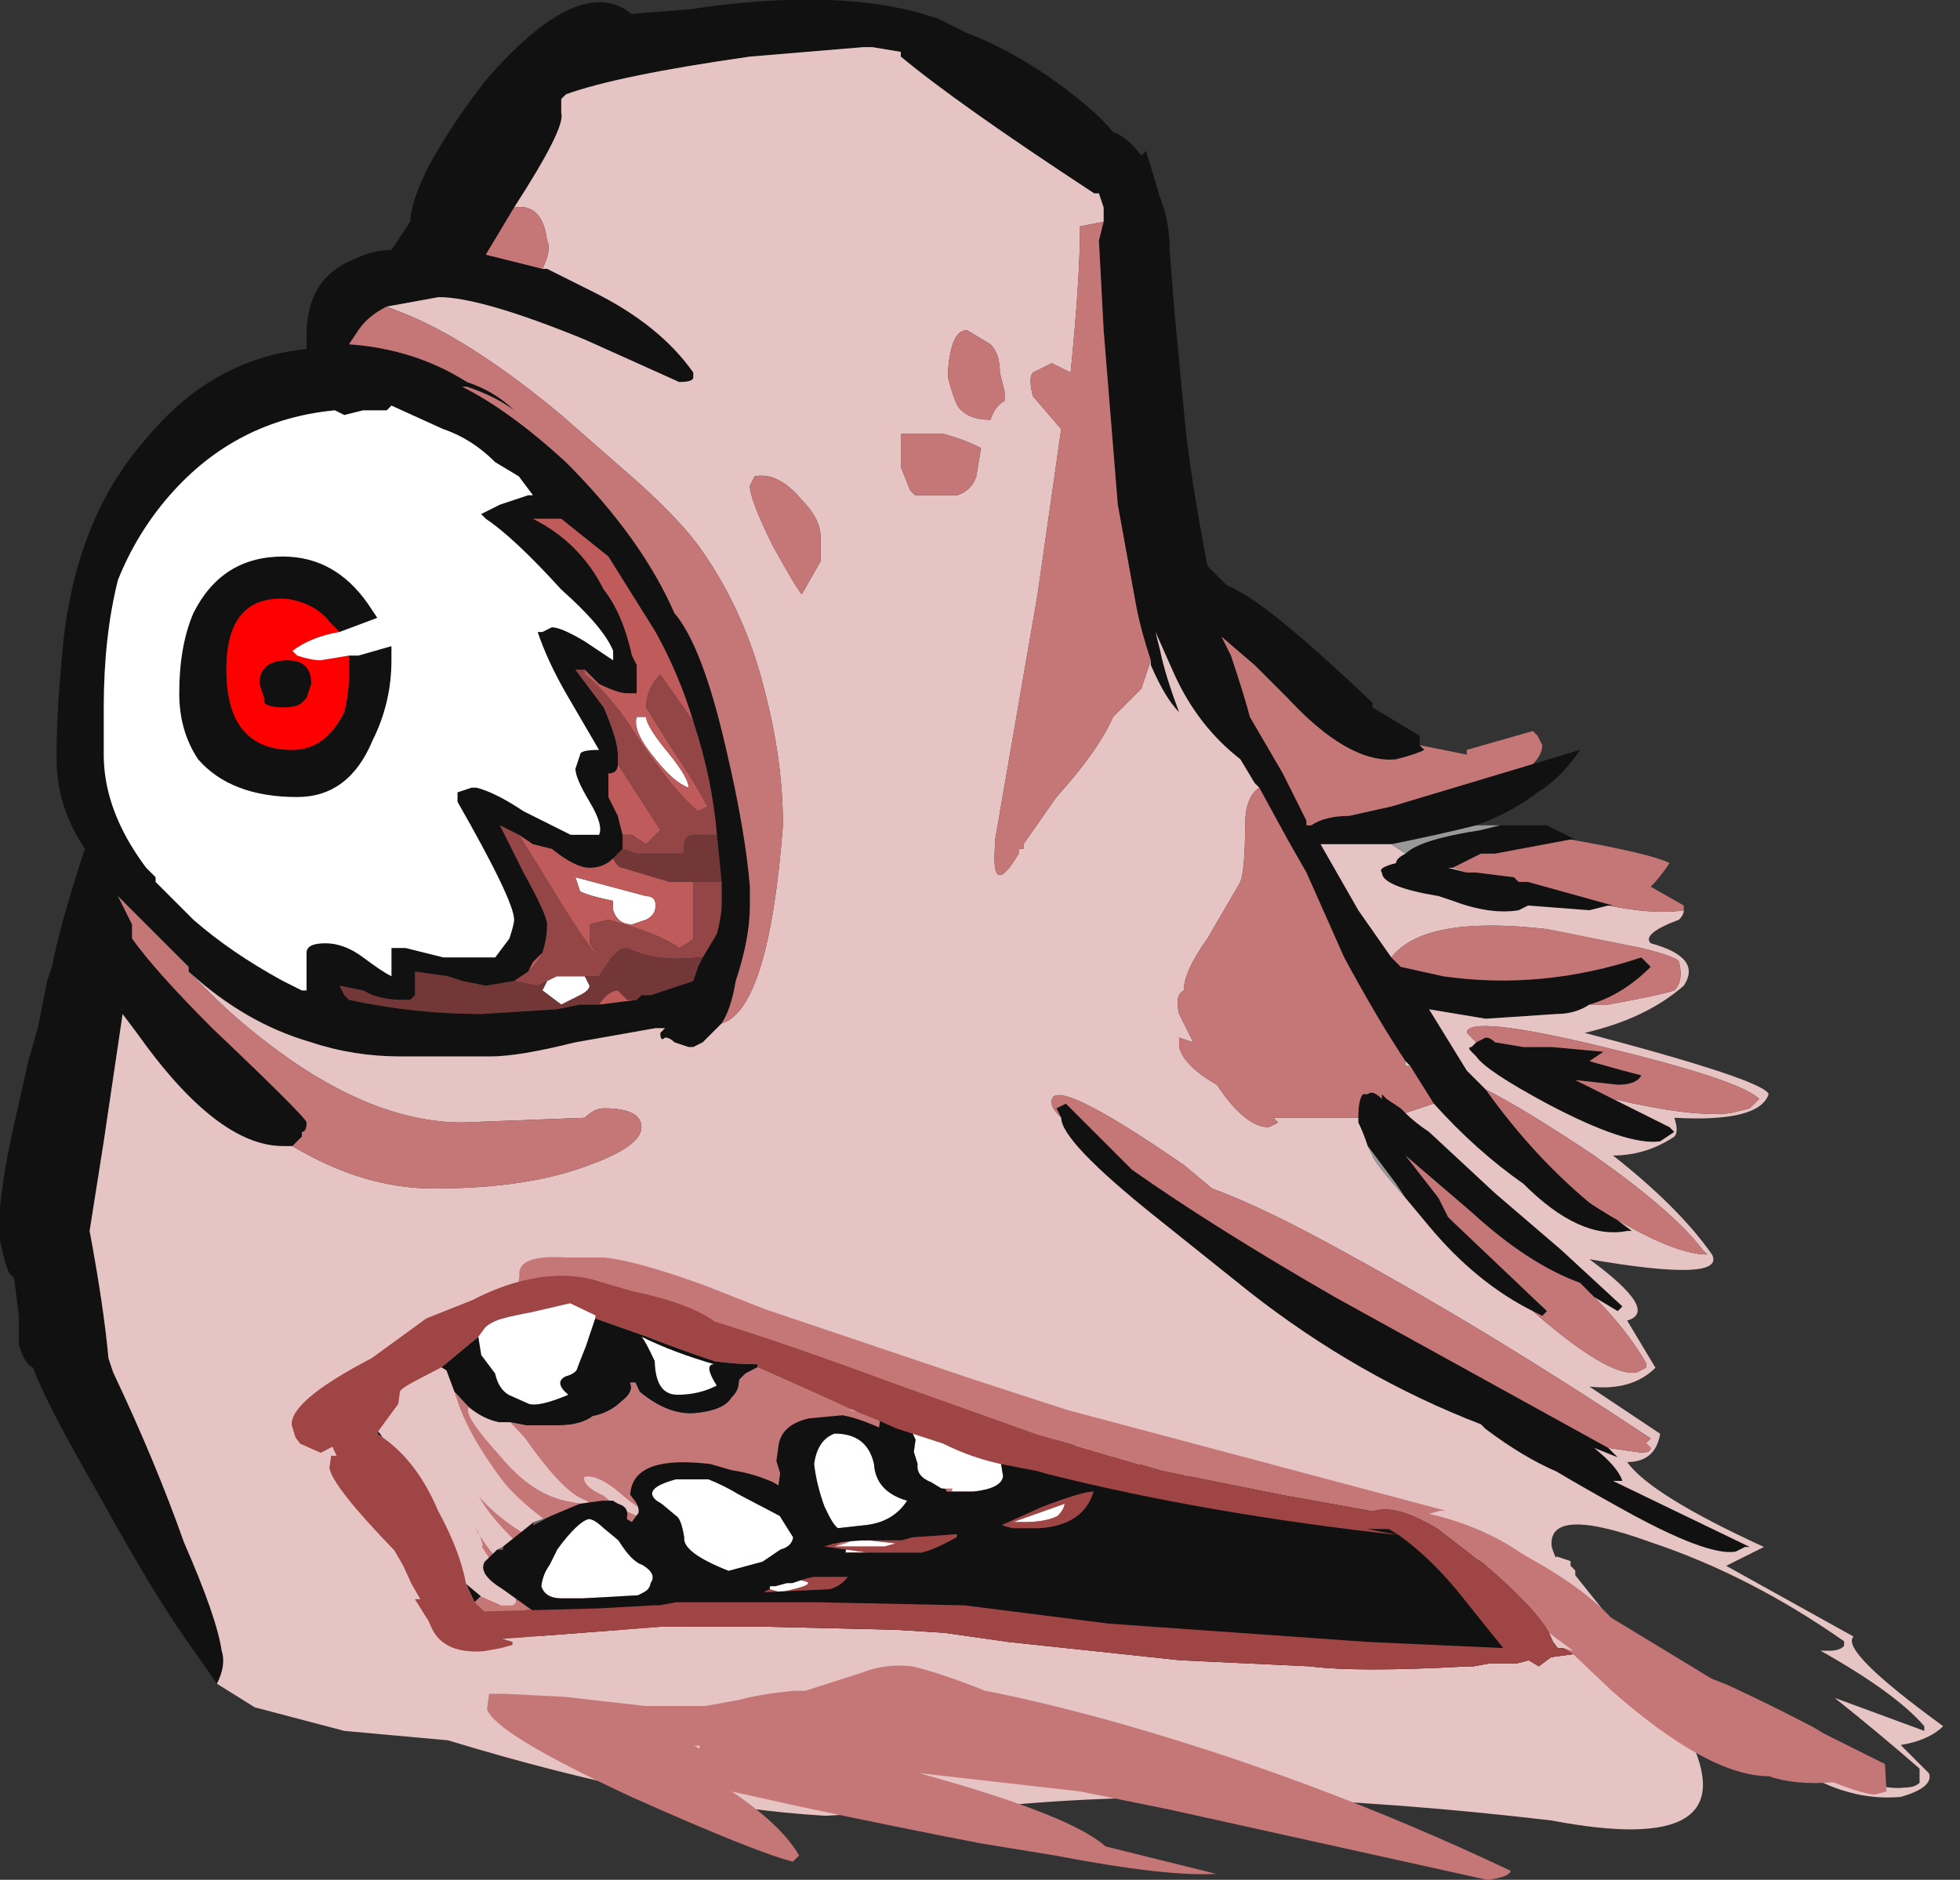 <?xml version="1.0" encoding="UTF-8" standalone="no"?>
<svg xmlns:ffdec="https://www.free-decompiler.com/flash" xmlns:xlink="http://www.w3.org/1999/xlink" ffdec:objectType="frame" height="139.5px" width="145.45px" xmlns="http://www.w3.org/2000/svg">
  <rect width="100%" height="100%" fill="#333333" stroke="none"/>
  <g transform="matrix(1.0, 0.0, 0.0, 1.0, 67.55, 75.25)">
    <use ffdec:characterId="136" height="19.4" transform="matrix(7.0, 0.0, 0.0, 7.0, -67.55, -75.25)" width="20.6" xlink:href="#shape0"/>
    <use ffdec:characterId="142" height="71.4" transform="matrix(1.155, 0.0, -0.089, 0.647, -44.181, 18.066)" width="105.7" xlink:href="#sprite0"/>
  </g>
  <defs>
    <g id="shape0" transform="matrix(1.0, 0.0, 0.0, 1.0, 9.65, 10.75)">
      <path d="M-7.35 7.1 L-7.7 6.6 Q-8.05 6.1 -8.6 5.1 -9.15 4.15 -9.3 3.75 -9.4 3.7 -9.45 3.5 L-9.45 3.2 -9.5 2.8 -9.55 2.75 Q-9.6 2.65 -9.65 2.4 -9.7 2.0 -9.45 0.95 L-9.35 0.5 -9.25 0.15 -9.15 -0.35 -9.1 -0.5 Q-9.0 -1.0 -8.75 -1.75 -9.05 -2.2 -9.05 -2.7 -9.05 -3.2 -9.0 -3.7 -8.9 -5.2 -8.1 -6.1 -7.4 -6.95 -6.4 -7.05 L-6.4 -7.2 Q-6.4 -7.8 -5.9 -8.0 -5.7 -8.1 -5.5 -8.1 L-5.3 -8.4 Q-5.3 -8.6 -5.1 -9.0 -4.85 -9.45 -4.5 -9.9 -3.5 -11.05 -2.95 -10.6 L-3.0 -10.6 -2.35 -10.65 Q-0.7 -10.9 0.3 -10.55 L0.6 -10.4 Q1.0 -10.25 1.45 -9.95 1.95 -9.6 2.15 -9.35 2.3 -9.3 2.45 -9.1 L2.5 -9.15 2.65 -8.65 Q2.75 -8.4 2.75 -8.1 L2.8 -7.45 2.9 -6.4 Q2.95 -5.8 3.15 -4.75 L3.35 -4.55 3.45 -4.5 Q3.85 -4.3 4.9 -3.3 L4.9 -3.25 5.4 -2.95 5.4 -2.85 5.45 -2.8 Q5.35 -2.75 5.15 -2.7 4.65 -2.65 4.0 -3.35 L3.65 -3.7 3.3 -4.0 3.4 -3.8 Q3.55 -3.35 3.6 -3.15 L3.95 -2.55 4.2 -2.05 4.2 -2.0 4.25 -2.0 Q4.4 -2.1 4.65 -2.1 L5.1 -2.2 6.6 -2.65 7.1 -2.8 Q6.9 -2.5 6.65 -2.35 6.4 -2.15 6.0 -2.0 5.6 -1.9 5.1 -1.8 L4.35 -1.8 4.75 -1.1 5.1 -0.6 5.2 -0.5 5.65 -0.4 Q6.7 -0.25 7.75 -0.6 L7.85 -0.5 Q7.55 -0.2 7.2 -0.1 7.05 0.0 6.85 0.0 L6.1 0.05 5.5 -0.05 5.9 0.6 6.1 0.8 Q6.6 1.5 7.2 2.0 L7.4 2.1 7.45 2.15 7.65 2.3 7.6 2.3 Q7.1 2.4 6.5 1.8 6.0 1.45 5.55 0.95 L5.3 0.55 5.25 0.5 Q4.95 0.05 4.6 -0.6 L4.2 -1.5 4.0 -1.85 3.7 -2.4 3.65 -2.45 3.5 -2.7 3.5 -2.7 Q3.05 -3.05 2.8 -3.6 L2.6 -4.05 2.65 -3.85 Q2.7 -3.6 2.85 -3.2 2.7 -3.35 2.55 -3.7 L2.55 -3.75 Q2.45 -4.05 2.4 -4.3 L2.2 -5.4 2.05 -7.25 2.0 -8.2 2.05 -8.4 2.05 -8.55 2.0 -8.7 1.95 -8.7 Q0.5 -9.65 -0.1 -10.15 L-0.1 -10.2 -0.4 -10.25 -0.5 -10.25 -1.7 -10.15 Q-3.1 -9.95 -3.65 -9.75 L-3.7 -9.7 -3.7 -9.55 Q-3.65 -9.4 -4.2 -8.55 L-4.5 -8.05 -3.9 -7.9 -3.85 -7.9 -3.35 -7.65 Q-2.65 -7.3 -2.3 -6.8 L-2.3 -6.75 Q-2.3 -6.7 -2.45 -6.7 L-3.45 -7.15 Q-4.55 -7.6 -5.0 -7.6 L-5.55 -7.5 Q-5.75 -7.4 -5.85 -7.25 L-5.95 -7.1 Q-5.25 -7.05 -4.7 -6.7 -4.4 -6.6 -4.2 -6.4 -4.4 -6.55 -4.7 -6.65 L-4.75 -6.65 Q-4.25 -6.4 -3.65 -5.85 -2.85 -5.05 -2.5 -4.25 -2.2 -3.9 -1.95 -2.8 -1.75 -1.95 -1.7 -1.35 L-1.7 -1.15 Q-1.7 -0.8 -1.85 -0.35 -1.9 -0.05 -2.0 0.1 L-2.2 0.3 -2.3 0.35 -2.35 0.35 -2.5 0.3 Q-2.55 0.25 -2.6 0.25 -2.65 0.3 -2.65 0.2 L-2.6 0.15 -2.7 0.15 -3.55 0.3 Q-4.15 0.45 -4.45 0.45 L-5.4 0.45 Q-5.9 0.45 -6.35 0.3 -7.05 0.1 -7.65 -0.45 L-7.65 -0.5 -8.4 -1.25 -8.25 -0.95 -8.25 -0.8 Q-8.0 -0.45 -7.4 0.15 -6.4 1.1 -6.4 1.15 -6.4 1.25 -6.45 1.25 L-6.45 1.3 -6.55 1.4 -6.65 1.4 Q-7.35 1.4 -8.2 0.2 L-8.35 0.0 -8.55 1.35 -8.7 2.3 Q-8.55 3.1 -8.5 3.65 L-8.45 3.8 Q-8.0 4.75 -7.7 5.6 -7.35 6.4 -7.3 6.75 -7.25 6.9 -7.35 7.1 M6.25 -2.0 L6.75 -2.0 7.05 -1.85 7.0 -1.85 6.2 -1.7 6.05 -1.7 5.75 -1.55 5.7 -1.55 5.9 -1.5 6.0 -1.5 6.4 -1.45 6.45 -1.4 6.55 -1.4 7.45 -1.15 7.4 -1.15 7.2 -1.1 6.55 -1.15 6.45 -1.1 Q6.15 -1.05 5.75 -1.2 L5.6 -1.25 Q5.0 -1.35 5.0 -1.5 4.95 -1.55 5.15 -1.6 5.15 -1.65 5.25 -1.7 5.4 -1.85 6.05 -1.95 L6.25 -2.0 M-6.1 -6.4 Q-7.15 -6.3 -7.85 -5.5 -8.2 -5.1 -8.4 -4.6 -8.55 -4.0 -8.55 -3.25 L-8.55 -2.75 Q-8.55 -2.55 -8.5 -2.35 -8.4 -1.95 -8.1 -1.55 L-8.0 -1.45 -8.0 -1.4 -7.6 -1.0 Q-7.2 -0.65 -6.65 -0.35 L-6.45 -0.25 -6.4 -0.25 -6.4 -0.65 Q-6.4 -0.75 -6.2 -0.75 -6.0 -0.75 -5.8 -0.6 -5.6 -0.45 -5.5 -0.4 L-5.5 -0.7 -5.35 -0.7 -4.95 -0.6 -4.4 -0.6 -4.25 -0.8 Q-4.2 -0.95 -4.2 -1.0 -4.2 -1.2 -4.8 -2.25 L-4.8 -2.35 -4.65 -2.4 -4.6 -2.4 Q-4.4 -2.35 -4.1 -2.15 L-3.6 -1.9 -3.3 -1.9 Q-3.25 -2.0 -3.4 -2.25 -3.55 -2.5 -3.55 -2.6 L-3.5 -2.75 Q-3.5 -2.8 -3.3 -2.8 L-3.65 -3.4 Q-3.85 -3.75 -3.95 -4.05 L-3.9 -4.05 -3.8 -4.1 Q-3.7 -4.1 -3.45 -3.95 L-3.15 -3.75 -3.15 -3.85 Q-3.25 -4.1 -3.7 -4.5 -4.2 -5.05 -4.5 -5.25 L-4.55 -5.3 -4.35 -5.4 -4.05 -5.5 -4.0 -5.5 -4.15 -5.7 -4.4 -5.85 Q-4.65 -6.1 -4.95 -6.2 L-5.5 -6.45 -5.55 -6.4 -5.8 -6.4 -6.0 -6.35 -6.1 -6.4 M-6.05 -4.05 L-6.15 -4.15 Q-6.3 -4.35 -6.6 -4.4 -7.25 -4.45 -7.25 -3.65 -7.25 -2.8 -6.55 -2.8 -6.2 -2.8 -6.0 -3.2 -5.95 -3.4 -5.95 -3.6 L-5.95 -3.8 -5.85 -3.8 -5.5 -3.9 -5.5 -3.75 Q-5.5 -3.3 -5.7 -2.9 -5.95 -2.3 -6.5 -2.3 -7.2 -2.3 -7.55 -2.7 -7.75 -3.0 -7.75 -3.4 -7.75 -3.9 -7.6 -4.25 -7.3 -4.85 -6.65 -4.85 -6.1 -4.85 -5.75 -4.35 L-5.65 -4.2 -6.05 -4.05 M-6.45 -3.3 Q-6.5 -3.25 -6.65 -3.25 -6.8 -3.25 -6.85 -3.3 L-6.85 -3.35 -6.9 -3.5 Q-6.9 -3.75 -6.6 -3.75 -6.35 -3.75 -6.35 -3.5 L-6.4 -3.35 -6.45 -3.3 M-4.2 -0.35 L-4.5 -0.3 -4.75 -0.35 -4.9 -0.4 -5.25 -0.45 -5.25 -0.2 -5.3 -0.15 -5.4 -0.15 Q-5.55 -0.15 -5.7 -0.2 L-5.8 -0.25 -6.05 -0.3 -6.0 -0.2 -5.95 -0.15 Q-5.25 0.0 -4.55 0.0 L-3.75 -0.05 -3.5 -0.1 -3.3 -0.1 -2.9 -0.15 -2.85 -0.2 -2.75 -0.2 -2.45 -0.3 -2.35 -0.35 -2.3 -0.35 -2.25 -0.5 -2.2 -0.6 -2.05 -0.85 Q-2.0 -1.05 -2.0 -1.15 L-2.0 -1.4 -2.05 -1.9 Q-2.1 -2.5 -2.3 -3.1 -2.45 -3.6 -2.7 -4.05 -2.95 -4.45 -3.2 -4.85 L-3.7 -5.25 -4.0 -5.25 Q-3.5 -5.0 -3.25 -4.5 -3.05 -4.25 -2.95 -3.8 L-2.9 -3.7 -2.9 -3.4 -3.0 -3.4 Q-3.1 -3.4 -3.3 -3.5 L-3.45 -3.65 -3.55 -3.65 -3.25 -3.25 Q-3.1 -2.9 -3.1 -2.75 L-3.1 -2.65 Q-3.1 -2.55 -3.2 -2.55 L-3.2 -2.3 -3.1 -2.1 -3.05 -1.9 -3.05 -1.75 -3.15 -1.65 Q-3.25 -1.55 -3.4 -1.55 -3.55 -1.55 -3.8 -1.75 L-4.0 -1.8 -4.15 -1.9 -4.35 -2.0 -4.1 -1.5 Q-3.85 -1.05 -3.85 -0.95 -3.85 -0.8 -3.9 -0.65 L-4.0 -0.55 -4.05 -0.45 -4.2 -0.35 M-3.95 -0.95 L-3.95 -0.95 M6.0 0.3 L6.1 0.25 Q6.15 0.25 6.2 0.3 L6.5 0.35 6.8 0.35 7.35 0.4 7.2 0.5 Q7.55 0.6 7.75 0.65 7.7 0.75 7.5 0.75 L7.05 0.7 7.45 0.9 8.05 1.2 8.1 1.25 7.95 1.35 Q7.6 1.4 6.75 0.95 6.1 0.6 6.0 0.45 L5.95 0.4 Q5.9 0.35 5.95 0.35 L6.0 0.3 M7.25 3.0 L7.1 2.85 Q6.55 2.65 5.95 2.1 L5.25 1.5 5.6 1.95 5.7 2.15 5.75 2.2 6.75 3.15 6.7 3.2 6.6 3.15 Q6.0 2.85 5.5 2.25 L5.25 1.95 5.15 1.8 4.85 1.4 Q4.8 1.25 4.75 1.15 L4.75 1.1 Q4.75 0.9 4.8 0.85 L4.85 0.85 Q4.9 0.8 5.0 0.9 L5.0 0.85 5.05 0.9 5.2 1.0 5.25 1.05 Q5.35 1.15 5.5 1.25 L6.2 1.9 6.9 2.5 7.55 3.1 7.5 3.15 7.25 3.0 M7.4 4.6 L7.5 4.7 7.25 4.6 Q7.5 4.8 7.55 4.95 L7.45 4.95 8.9 5.65 8.85 5.65 8.75 5.7 Q8.45 5.75 7.55 5.25 7.1 5.0 6.85 4.85 6.5 4.7 6.1 4.4 L6.05 4.35 Q4.75 3.85 3.6 2.95 L2.6 2.15 Q1.6 1.35 1.6 1.1 L1.55 1.0 1.65 0.95 2.35 1.65 Q3.2 2.25 4.5 3.0 L7.4 4.6" fill="#111111" fill-rule="evenodd" stroke="none"/>
      <path d="M8.2 -1.1 Q8.2 -1.05 8.15 -1.0 7.75 -0.85 7.85 -0.75 8.4 -0.6 8.2 -0.3 7.8 0.05 7.15 0.2 9.05 0.7 9.1 0.85 9.0 1.15 8.1 1.1 8.15 1.25 8.1 1.3 7.8 1.5 7.45 1.5 8.15 2.05 8.5 2.55 8.65 2.85 7.2 2.6 7.95 3.15 7.6 3.25 L7.9 3.75 Q7.65 4.0 7.2 3.95 L7.95 4.45 Q7.9 4.75 7.6 4.75 7.85 5.1 9.05 5.65 L8.65 5.85 10.0 6.6 Q9.85 6.75 10.95 7.55 10.8 7.7 10.5 7.75 L10.8 8.05 Q10.85 8.2 10.5 8.3 9.95 8.35 9.4 8.0 9.6 8.0 9.55 7.95 L9.6 7.95 9.45 7.85 Q10.2 8.25 10.55 8.2 10.65 8.2 10.7 8.15 L10.7 8.0 Q10.3 7.65 9.8 7.25 L10.75 7.6 10.75 7.55 Q10.45 7.2 9.65 6.75 L9.75 6.75 Q9.85 6.75 9.9 6.7 L9.9 6.65 Q8.9 5.95 7.85 5.6 6.75 5.2 6.8 5.65 6.85 5.8 6.85 5.75 L7.0 5.8 7.0 5.85 7.05 5.9 7.05 5.95 7.45 6.45 Q7.75 6.85 7.95 6.9 L8.0 6.9 Q8.8 7.75 9.15 7.95 L9.25 8.0 Q9.25 8.05 9.3 8.1 9.2 8.15 8.25 7.65 8.9 8.95 6.8 8.55 3.4 8.15 0.9 8.4 L-0.9 8.5 Q-2.6 8.4 -4.9 7.7 L-6.0 7.6 -6.95 7.35 -7.35 7.1 Q-7.25 6.9 -7.3 6.75 -7.35 6.4 -7.7 5.6 -8.0 4.75 -8.45 3.8 L-8.5 3.65 Q-8.55 3.1 -8.7 2.3 L-8.55 1.35 -8.35 0.0 -8.2 0.2 Q-7.35 1.4 -6.65 1.4 L-6.55 1.4 Q-5.8 1.85 -5.05 1.85 -4.05 1.85 -3.4 1.6 -2.85 1.4 -2.85 1.2 -2.85 1.0 -3.25 1.0 -3.35 1.0 -3.45 1.1 L-4.75 1.15 Q-5.6 1.15 -6.55 0.5 -7.05 0.15 -7.4 -0.2 L-7.65 -0.45 Q-7.05 0.1 -6.35 0.3 -5.9 0.45 -5.4 0.45 L-4.45 0.45 Q-4.15 0.45 -3.55 0.3 L-2.7 0.15 -2.6 0.15 -2.65 0.2 Q-2.65 0.3 -2.6 0.25 -2.55 0.25 -2.5 0.3 L-2.35 0.35 -2.3 0.35 -2.2 0.3 -2.0 0.1 Q-1.5 -0.05 -1.35 -2.0 -1.35 -2.7 -1.55 -3.45 -1.75 -4.25 -2.2 -4.9 -2.4 -5.2 -2.9 -5.65 L-3.7 -6.35 Q-4.6 -7.1 -5.3 -7.4 L-5.55 -7.5 -5.0 -7.6 Q-4.55 -7.6 -3.45 -7.15 L-2.45 -6.7 Q-2.3 -6.7 -2.3 -6.75 L-2.3 -6.8 Q-2.65 -7.3 -3.35 -7.65 L-3.85 -7.9 -3.9 -7.9 Q-3.8 -8.1 -3.85 -8.2 -3.9 -8.6 -4.2 -8.55 -3.65 -9.4 -3.7 -9.55 L-3.7 -9.7 -3.65 -9.75 Q-3.1 -9.95 -1.7 -10.15 L-0.5 -10.25 -0.4 -10.25 -0.1 -10.2 -0.1 -10.15 Q0.5 -9.65 1.95 -8.7 L2.0 -8.7 2.05 -8.55 2.05 -8.4 1.8 -8.35 Q1.8 -7.8 1.7 -6.8 L1.5 -6.9 1.3 -6.8 Q1.25 -6.75 1.3 -6.55 L1.6 -6.2 1.35 -4.45 0.9 -1.85 0.9 -1.8 Q0.85 -1.2 1.15 -1.7 L1.15 -1.75 1.2 -1.75 1.2 -1.8 1.55 -2.3 Q1.6 -2.3 1.55 -2.3 2.0 -2.8 2.15 -3.15 L2.45 -3.45 2.55 -3.75 2.55 -3.7 Q2.7 -3.35 2.85 -3.2 2.7 -3.6 2.65 -3.85 L2.6 -4.05 2.8 -3.6 Q3.05 -3.05 3.5 -2.7 L3.5 -2.7 3.65 -2.45 3.7 -2.4 Q3.55 -2.3 3.55 -2.0 3.55 -1.55 3.5 -1.4 L3.15 -0.8 Q2.9 -0.45 2.9 -0.25 2.8 -0.2 2.85 0.0 L3.0 0.3 2.85 0.25 2.85 0.35 Q2.9 0.55 3.25 0.75 3.55 1.2 3.8 1.2 L3.9 1.15 3.85 1.1 4.75 1.1 4.75 1.15 Q4.8 1.25 4.85 1.4 L4.9 1.5 Q4.9 1.55 5.25 1.95 L5.5 2.25 Q6.0 2.85 6.6 3.15 7.4 3.85 7.7 3.8 L7.8 3.75 7.8 3.7 Q7.6 3.35 7.25 3.0 L7.5 3.15 7.55 3.1 6.9 2.5 6.2 1.9 5.5 1.25 Q5.35 1.15 5.25 1.05 L5.55 0.95 Q6.0 1.45 6.5 1.8 7.1 2.4 7.6 2.3 L7.65 2.3 7.45 2.15 7.4 2.1 7.2 2.0 Q8.05 2.55 8.45 2.55 L8.4 2.5 Q8.1 2.1 7.25 1.5 6.5 1.0 6.1 0.8 L5.9 0.6 5.5 -0.05 6.1 0.05 6.85 0.0 Q7.05 0.0 7.2 -0.1 L7.4 -0.1 Q7.95 -0.2 8.1 -0.25 8.2 -0.35 8.15 -0.55 8.15 -0.6 7.75 -0.7 L6.75 -0.9 Q5.45 -1.05 5.1 -0.6 L4.75 -1.1 4.35 -1.8 5.1 -1.8 5.25 -1.7 Q5.15 -1.65 5.15 -1.6 4.95 -1.55 5.0 -1.5 5.0 -1.35 5.6 -1.25 L5.75 -1.2 Q6.15 -1.05 6.45 -1.1 L6.55 -1.15 7.2 -1.1 7.4 -1.15 Q7.9 -1.05 8.2 -1.1 M-1.65 -5.7 L-1.7 -5.6 Q-1.7 -5.45 -1.45 -4.95 -1.2 -4.5 -1.15 -4.45 L-0.95 -4.8 Q-0.95 -4.9 -0.95 -5.05 -0.95 -5.25 -1.15 -5.45 -1.4 -5.75 -1.65 -5.7 M-0.1 -5.8 L0.0 -5.55 0.05 -5.5 0.5 -5.5 Q0.65 -5.55 0.7 -5.7 L0.75 -6.0 Q0.55 -6.1 0.35 -6.15 L-0.1 -6.15 -0.1 -5.8 M0.85 -7.1 L0.6 -7.25 Q0.5 -7.25 0.45 -7.1 0.4 -6.95 0.4 -6.75 0.45 -6.55 0.5 -6.45 0.6 -6.3 0.85 -6.3 0.9 -6.45 1.0 -6.5 L1.0 -6.6 0.95 -6.8 Q0.95 -7.0 0.85 -7.1 M7.45 0.9 Q8.3 1.1 8.7 1.05 L8.9 1.0 9.0 0.9 Q8.8 0.7 7.35 0.35 5.9 0.0 5.9 0.2 L6.0 0.3 5.95 0.35 Q5.9 0.35 5.95 0.4 L6.0 0.45 Q6.1 0.6 6.75 0.95 7.6 1.4 7.95 1.35 L8.1 1.25 8.05 1.2 7.45 0.9 M7.4 4.6 L7.75 4.65 Q7.85 4.65 7.85 4.6 L7.8 4.55 7.85 4.5 Q6.2 3.4 4.65 2.55 3.75 2.05 3.2 1.85 L2.9 1.6 Q1.45 0.6 1.5 0.95 1.5 1.0 1.6 1.1 1.6 1.35 2.6 2.15 L3.6 2.95 Q4.75 3.85 6.05 4.35 L6.1 4.4 Q6.5 4.7 6.85 4.85 7.1 5.0 7.55 5.25 8.45 5.75 8.75 5.7 L8.85 5.65 8.9 5.65 7.45 4.95 7.55 4.95 Q7.5 4.8 7.25 4.6 L7.5 4.7 7.4 4.6" fill="#e6c4c4" fill-rule="evenodd" stroke="none"/>
      <path d="M5.4 -2.85 L5.9 -2.75 5.9 -2.8 6.6 -3.0 6.65 -2.95 6.7 -2.85 Q6.7 -2.75 6.6 -2.65 L5.1 -2.2 4.65 -2.1 Q4.4 -2.1 4.25 -2.0 L4.2 -2.0 4.2 -2.05 3.95 -2.55 3.6 -3.15 Q3.55 -3.35 3.4 -3.8 L3.3 -4.0 3.65 -3.7 4.0 -3.35 Q4.65 -2.65 5.15 -2.7 5.35 -2.75 5.45 -2.8 L5.4 -2.85 M7.0 -1.85 Q7.85 -1.7 8.05 -1.6 7.95 -1.45 7.85 -1.35 L8.2 -1.15 8.2 -1.1 Q7.9 -1.05 7.4 -1.15 L7.45 -1.15 6.55 -1.4 6.45 -1.4 6.4 -1.45 6.0 -1.5 5.9 -1.5 5.75 -1.55 6.05 -1.7 6.2 -1.7 7.0 -1.85 M-6.55 1.4 L-6.45 1.3 -6.45 1.25 Q-6.4 1.25 -6.4 1.15 -6.4 1.1 -7.4 0.15 -8.0 -0.45 -8.25 -0.8 L-8.25 -0.95 -8.4 -1.25 -7.65 -0.5 -7.65 -0.45 -7.4 -0.2 Q-7.05 0.15 -6.55 0.5 -5.6 1.15 -4.75 1.15 L-3.45 1.1 Q-3.35 1.0 -3.25 1.0 -2.85 1.0 -2.85 1.2 -2.85 1.4 -3.4 1.6 -4.05 1.85 -5.05 1.85 -5.8 1.85 -6.55 1.4 M-2.0 0.1 Q-1.9 -0.05 -1.85 -0.35 -1.7 -0.8 -1.7 -1.15 L-1.7 -1.35 Q-1.75 -1.95 -1.95 -2.8 -2.2 -3.9 -2.5 -4.25 -2.85 -5.05 -3.65 -5.85 -4.25 -6.4 -4.75 -6.65 L-4.7 -6.65 Q-4.4 -6.55 -4.2 -6.4 -4.4 -6.6 -4.7 -6.7 -5.25 -7.05 -5.95 -7.1 L-5.85 -7.25 Q-5.75 -7.4 -5.55 -7.5 L-5.3 -7.4 Q-4.6 -7.1 -3.7 -6.35 L-2.9 -5.65 Q-2.4 -5.2 -2.2 -4.9 -1.75 -4.25 -1.55 -3.45 -1.35 -2.7 -1.35 -2.0 -1.5 -0.05 -2.0 0.1 M-3.9 -7.9 L-4.5 -8.05 -4.2 -8.55 Q-3.9 -8.6 -3.85 -8.2 -3.8 -8.1 -3.9 -7.9 M2.05 -8.4 L2.0 -8.2 2.05 -7.25 2.2 -5.4 2.4 -4.3 Q2.45 -4.05 2.55 -3.75 L2.45 -3.45 2.15 -3.15 Q2.0 -2.8 1.55 -2.3 1.6 -2.3 1.55 -2.3 L1.2 -1.8 1.2 -1.75 1.15 -1.75 1.15 -1.7 Q0.85 -1.2 0.9 -1.8 L0.9 -1.85 1.35 -4.45 1.6 -6.2 1.3 -6.55 Q1.25 -6.75 1.3 -6.8 L1.5 -6.9 1.7 -6.8 Q1.8 -7.8 1.8 -8.35 L2.05 -8.4 M3.7 -2.4 L4.0 -1.85 4.2 -1.5 4.6 -0.6 Q4.95 0.05 5.25 0.5 L5.25 0.55 5.3 0.55 5.55 0.95 5.25 1.05 5.2 1.0 5.05 0.9 5.0 0.85 5.0 0.9 Q4.9 0.8 4.85 0.85 L4.8 0.85 Q4.75 0.9 4.75 1.1 L3.85 1.1 3.9 1.15 3.8 1.2 Q3.55 1.2 3.25 0.75 2.9 0.55 2.85 0.35 L2.85 0.25 3.0 0.3 2.85 0.0 Q2.8 -0.2 2.9 -0.25 2.9 -0.45 3.15 -0.8 L3.5 -1.4 Q3.55 -1.55 3.55 -2.0 3.55 -2.3 3.7 -2.4 M7.2 2.0 Q6.6 1.5 6.1 0.8 6.5 1.0 7.25 1.5 8.1 2.1 8.4 2.5 L8.45 2.55 Q8.05 2.55 7.2 2.0 M7.2 -0.1 Q7.55 -0.2 7.85 -0.5 L7.75 -0.6 Q6.7 -0.25 5.65 -0.4 L5.2 -0.5 5.1 -0.6 Q5.45 -1.05 6.75 -0.9 L7.75 -0.7 Q8.15 -0.6 8.15 -0.55 8.2 -0.35 8.1 -0.25 7.95 -0.2 7.4 -0.1 L7.2 -0.1 M-0.1 -5.8 L-0.1 -6.15 0.35 -6.15 Q0.55 -6.1 0.75 -6.0 L0.7 -5.7 Q0.65 -5.55 0.5 -5.5 L0.05 -5.5 0.0 -5.55 -0.1 -5.8 M-1.65 -5.7 Q-1.4 -5.75 -1.15 -5.45 -0.95 -5.25 -0.95 -5.05 -0.95 -4.9 -0.95 -4.8 L-1.15 -4.45 Q-1.2 -4.5 -1.45 -4.95 -1.7 -5.45 -1.7 -5.6 L-1.65 -5.7 M0.85 -7.1 Q0.95 -7.0 0.95 -6.8 L1.0 -6.6 1.0 -6.5 Q0.9 -6.45 0.85 -6.3 0.6 -6.3 0.5 -6.45 0.45 -6.55 0.4 -6.75 0.4 -6.95 0.45 -7.1 0.5 -7.25 0.6 -7.25 L0.85 -7.1 M6.0 0.3 L5.9 0.2 Q5.9 0.0 7.35 0.35 8.8 0.7 9.0 0.9 L8.9 1.0 8.7 1.05 Q8.3 1.1 7.45 0.9 L7.05 0.7 7.5 0.75 Q7.7 0.75 7.75 0.65 7.55 0.6 7.2 0.5 L7.35 0.4 6.8 0.35 6.5 0.35 6.2 0.3 Q6.15 0.25 6.1 0.25 L6.0 0.3 M6.6 3.15 L6.7 3.2 6.75 3.15 5.75 2.2 5.7 2.15 5.6 1.95 5.25 1.5 5.95 2.1 Q6.55 2.65 7.1 2.85 L7.25 3.0 Q7.6 3.35 7.8 3.7 L7.8 3.75 7.7 3.8 Q7.4 3.85 6.6 3.15 M1.6 1.1 Q1.5 1.0 1.5 0.95 1.45 0.6 2.9 1.6 L3.2 1.85 Q3.75 2.05 4.65 2.55 6.2 3.4 7.85 4.5 L7.8 4.55 7.85 4.6 Q7.85 4.65 7.75 4.65 L7.4 4.6 4.5 3.0 Q3.2 2.25 2.35 1.65 L1.65 0.95 1.55 1.0 1.6 1.1" fill="#c57676" fill-rule="evenodd" stroke="none"/>
      <path d="M5.25 0.5 L5.3 0.55 5.25 0.55 5.25 0.5 M4.2 -2.0 L4.25 -2.0 4.2 -2.0 M5.9 -1.5 L5.7 -1.55 5.75 -1.55 5.9 -1.5" fill="#cccccc" fill-rule="evenodd" stroke="none"/>
      <path d="M6.0 -2.0 L6.25 -2.0 6.05 -1.95 Q5.4 -1.85 5.25 -1.7 L5.1 -1.8 Q5.6 -1.9 6.0 -2.0 M7.0 5.85 L7.05 5.9 7.0 5.85 M4.85 1.4 L5.15 1.8 5.25 1.95 Q4.9 1.55 4.9 1.5 L4.85 1.4" fill="#999999" fill-rule="evenodd" stroke="none"/>
      <path d="M-5.95 -3.8 L-5.95 -3.6 Q-5.95 -3.4 -6.0 -3.2 -6.2 -2.8 -6.55 -2.8 -7.25 -2.8 -7.25 -3.65 -7.25 -4.45 -6.6 -4.4 -6.3 -4.35 -6.15 -4.15 L-6.05 -4.05 Q-6.35 -4.0 -6.55 -3.85 L-6.5 -3.8 Q-6.35 -3.75 -6.25 -3.75 L-5.95 -3.8 M-6.45 -3.3 L-6.4 -3.35 -6.35 -3.5 Q-6.35 -3.75 -6.6 -3.75 -6.9 -3.75 -6.9 -3.5 L-6.85 -3.35 -6.85 -3.3 Q-6.8 -3.25 -6.65 -3.25 -6.5 -3.25 -6.45 -3.3" fill="#ff0000" fill-rule="evenodd" stroke="none"/>
      <path d="M-6.1 -6.4 L-6.0 -6.35 -5.8 -6.4 -5.55 -6.4 -5.5 -6.45 -4.95 -6.2 Q-4.65 -6.1 -4.4 -5.85 L-4.15 -5.7 -4.0 -5.5 -4.05 -5.5 -4.35 -5.4 -4.55 -5.3 -4.5 -5.25 Q-4.2 -5.05 -3.7 -4.5 -3.25 -4.1 -3.15 -3.85 L-3.15 -3.75 -3.45 -3.95 Q-3.7 -4.1 -3.8 -4.1 L-3.9 -4.05 -3.95 -4.05 Q-3.85 -3.75 -3.65 -3.4 L-3.3 -2.8 Q-3.5 -2.8 -3.5 -2.75 L-3.55 -2.6 Q-3.55 -2.5 -3.4 -2.25 -3.25 -2.0 -3.3 -1.9 L-3.6 -1.9 -4.1 -2.15 Q-4.4 -2.35 -4.6 -2.4 L-4.65 -2.4 -4.8 -2.35 -4.8 -2.25 Q-4.2 -1.2 -4.2 -1.0 -4.2 -0.95 -4.25 -0.8 L-4.4 -0.6 -4.95 -0.6 -5.35 -0.7 -5.5 -0.7 -5.5 -0.4 Q-5.6 -0.45 -5.8 -0.6 -6.0 -0.75 -6.2 -0.75 -6.4 -0.75 -6.4 -0.65 L-6.4 -0.25 -6.45 -0.25 -6.65 -0.35 Q-7.2 -0.65 -7.6 -1.0 L-8.0 -1.4 -8.0 -1.45 -8.1 -1.55 Q-8.4 -1.95 -8.5 -2.35 -8.55 -2.55 -8.55 -2.75 L-8.55 -3.25 Q-8.55 -4.0 -8.4 -4.6 -8.2 -5.1 -7.85 -5.5 -7.15 -6.3 -6.1 -6.4 M-5.95 -3.8 L-6.25 -3.75 Q-6.35 -3.75 -6.5 -3.8 L-6.55 -3.85 Q-6.35 -4.0 -6.05 -4.05 L-5.65 -4.2 -5.75 -4.35 Q-6.1 -4.85 -6.65 -4.85 -7.3 -4.85 -7.6 -4.25 -7.75 -3.9 -7.75 -3.4 -7.75 -3.0 -7.55 -2.7 -7.2 -2.3 -6.5 -2.3 -5.95 -2.3 -5.7 -2.9 -5.5 -3.3 -5.5 -3.75 L-5.5 -3.9 -5.85 -3.8 -5.95 -3.8 M-3.45 -0.4 L-3.4 -0.3 Q-3.4 -0.25 -3.5 -0.2 L-3.7 -0.1 -3.9 -0.25 -3.85 -0.35 -3.75 -0.4 -3.45 -0.4 M-3.55 -1.45 L-2.8 -1.25 Q-2.7 -1.25 -2.7 -1.15 -2.7 -1.05 -2.8 -1.0 L-2.95 -0.95 Q-3.1 -0.95 -3.15 -1.1 L-3.15 -1.2 Q-3.4 -1.25 -3.5 -1.3 L-3.55 -1.45 M-3.95 -0.95 L-3.95 -0.95 M-2.55 -2.75 Q-2.35 -2.5 -2.35 -2.4 -2.5 -2.45 -2.7 -2.7 -2.95 -3.0 -2.9 -3.15 L-2.8 -3.15 Q-2.8 -3.05 -2.55 -2.75" fill="#ffffff" fill-rule="evenodd" stroke="none"/>
      <path d="M-3.3 -0.1 Q-3.2 -0.25 -3.1 -0.25 L-3.0 -0.15 -2.9 -0.15 -3.3 -0.1 M-4.05 -0.45 L-4.0 -0.55 -3.9 -0.65 Q-3.95 -0.55 -4.05 -0.45 M-4.15 -1.9 L-4.0 -1.8 -3.8 -1.75 Q-3.55 -1.55 -3.4 -1.55 -3.25 -1.55 -3.15 -1.65 -3.1 -1.55 -3.05 -1.55 L-2.55 -1.4 -2.3 -1.4 -2.3 -0.8 Q-2.35 -0.75 -2.45 -0.7 -2.65 -0.85 -3.2 -1.0 L-3.4 -0.95 -3.4 -0.75 -3.3 -0.6 Q-3.45 -0.75 -3.9 -1.5 L-4.15 -1.9 M-3.05 -1.9 L-3.1 -2.1 -3.2 -2.3 -3.2 -2.55 Q-3.1 -2.55 -3.1 -2.65 L-2.65 -1.95 -2.8 -1.8 -2.95 -1.9 -3.05 -1.9 M-3.45 -3.65 L-3.3 -3.5 Q-3.1 -3.4 -3.0 -3.4 L-2.9 -3.4 -2.9 -3.7 -2.95 -3.8 Q-3.05 -4.25 -3.25 -4.5 -3.5 -5.0 -4.0 -5.25 L-3.7 -5.25 -3.2 -4.85 Q-2.95 -4.45 -2.7 -4.05 -2.45 -3.6 -2.3 -3.1 L-2.65 -3.6 Q-2.8 -3.45 -2.8 -3.25 L-2.55 -2.85 Q-2.25 -2.4 -2.15 -2.2 L-2.25 -2.15 Q-2.55 -2.4 -3.0 -3.1 -3.25 -3.45 -3.45 -3.6 L-3.45 -3.65 M-3.55 -1.45 L-3.5 -1.3 Q-3.4 -1.25 -3.15 -1.2 L-3.15 -1.1 Q-3.1 -0.95 -2.95 -0.95 L-2.8 -1.0 Q-2.7 -1.05 -2.7 -1.15 -2.7 -1.25 -2.8 -1.25 L-3.55 -1.45 M-2.55 -2.75 Q-2.8 -3.05 -2.8 -3.15 L-2.9 -3.15 Q-2.95 -3.0 -2.7 -2.7 -2.5 -2.45 -2.35 -2.4 -2.35 -2.5 -2.55 -2.75" fill="#bf5b5b" fill-rule="evenodd" stroke="none"/>
      <path d="M-2.75 -0.2 Q-2.45 -0.3 -2.3 -0.35 L-2.25 -0.5 -2.3 -0.35 -2.35 -0.35 -2.45 -0.3 -2.75 -0.2 M-2.2 -0.6 L-2.25 -0.6 Q-2.7 -0.55 -3.0 -0.7 -3.1 -0.7 -3.2 -0.55 L-3.3 -0.4 -3.45 -0.4 -3.75 -0.4 -3.85 -0.35 -3.95 -0.3 -4.2 -0.35 -4.05 -0.45 Q-3.95 -0.55 -3.9 -0.65 -3.85 -0.8 -3.85 -0.95 -3.85 -1.05 -4.1 -1.5 L-4.35 -2.0 -4.15 -1.9 -3.9 -1.5 Q-3.45 -0.75 -3.3 -0.6 L-3.4 -0.75 -3.4 -0.95 -3.2 -1.0 Q-2.65 -0.85 -2.45 -0.7 -2.35 -0.75 -2.3 -0.8 L-2.3 -1.4 -2.55 -1.4 -2.0 -1.4 -2.0 -1.15 Q-2.0 -1.05 -2.05 -0.85 L-2.2 -0.6 M-3.05 -1.75 L-3.05 -1.9 -2.95 -1.9 -2.8 -1.8 -2.65 -1.95 -3.1 -2.65 -3.1 -2.75 Q-3.1 -2.9 -3.25 -3.25 L-3.55 -3.65 -3.45 -3.65 -3.45 -3.6 Q-3.25 -3.45 -3.0 -3.1 -2.55 -2.4 -2.25 -2.15 L-2.15 -2.2 Q-2.25 -2.4 -2.55 -2.85 L-2.8 -3.25 Q-2.8 -3.45 -2.65 -3.6 L-2.3 -3.1 Q-2.1 -2.5 -2.05 -1.9 L-2.3 -1.9 Q-2.4 -1.9 -2.4 -1.75 L-2.4 -1.7 -2.9 -1.7 -3.05 -1.75" fill="#944646" fill-rule="evenodd" stroke="none"/>
      <path d="M-3.3 -0.1 L-3.5 -0.1 -3.75 -0.05 -4.55 0.0 Q-5.25 0.0 -5.95 -0.15 L-6.0 -0.2 -6.05 -0.3 -5.8 -0.25 -5.7 -0.2 Q-5.55 -0.15 -5.4 -0.15 L-5.3 -0.15 -5.25 -0.2 -5.25 -0.45 -4.9 -0.4 -4.75 -0.35 -4.5 -0.3 -4.2 -0.35 -3.95 -0.3 -3.85 -0.35 -3.9 -0.25 -3.7 -0.1 -3.5 -0.2 Q-3.4 -0.25 -3.4 -0.3 L-3.45 -0.4 -3.3 -0.4 -3.2 -0.55 Q-3.1 -0.7 -3.0 -0.7 -2.7 -0.55 -2.25 -0.6 L-2.2 -0.6 -2.25 -0.5 -2.3 -0.35 Q-2.45 -0.3 -2.75 -0.2 L-2.85 -0.2 -2.9 -0.15 -3.0 -0.15 -3.1 -0.25 Q-3.2 -0.25 -3.3 -0.1 M-3.15 -1.65 L-3.05 -1.75 -2.9 -1.7 -2.4 -1.7 -2.4 -1.75 Q-2.4 -1.9 -2.3 -1.9 L-2.05 -1.9 -2.0 -1.4 -2.55 -1.4 -3.05 -1.55 Q-3.1 -1.55 -3.15 -1.65" fill="#733737" fill-rule="evenodd" stroke="none"/>
    </g>
    <g id="sprite0" transform="matrix(1.0, 0.0, 0.0, 1.0, 52.15, 35.0)">
      <use ffdec:characterId="137" height="10.2" transform="matrix(7.0, 0.0, 0.0, 7.0, -52.15, -35.0)" width="15.1" xlink:href="#shape1"/>
      <clipPath id="clipPath0" transform="matrix(7.0, 0.0, 0.0, 7.0, 0.0, 0.0)">
        <path d="M2.55 -0.85 L2.6 -0.85 Q2.8 -0.95 3.2 -0.55 L3.6 -0.05 3.65 0.0 Q4.2 0.75 4.35 1.15 L4.4 1.3 4.45 1.4 4.5 1.4 4.6 1.5 4.4 1.55 4.3 1.7 4.2 1.6 4.1 1.65 3.85 1.65 3.7 1.7 3.65 1.7 Q2.65 1.8 2.2 1.7 L1.0 1.6 -0.6 1.3 -1.2 1.15 -1.65 1.1 -2.85 1.05 -3.8 1.05 -5.25 1.25 -5.15 1.3 -5.15 1.35 -5.25 1.4 -5.4 1.45 Q-5.75 1.5 -5.9 1.1 L-5.95 0.95 -6.1 0.6 -6.05 0.6 -6.15 0.35 -6.25 0.05 -6.35 -0.2 Q-7.0 -1.25 -7.05 -1.55 L-7.05 -1.75 -7.0 -1.75 -7.05 -1.9 -7.15 -1.8 -7.35 -1.95 -7.4 -2.05 -7.45 -2.25 Q-7.5 -2.65 -6.8 -3.35 L-6.35 -4.0 -5.95 -4.3 Q-5.75 -4.5 -5.55 -4.6 -5.15 -4.8 -4.8 -4.6 L-4.5 -4.45 Q-3.95 -4.25 -3.7 -3.95 -2.95 -3.55 -2.0 -2.95 L-0.6 -2.1 0.6 -1.5 1.75 -1.1 2.55 -0.85 M-4.45 -3.8 L-4.45 -3.8" fill="#111111" fill-rule="evenodd" stroke="none"/>
      </clipPath>
      <g clip-path="url(#clipPath0)">
        <use ffdec:characterId="139" height="6.0" transform="matrix(7.0, 0.0, 0.0, 7.0, -47.95, -30.8)" width="10.95" xlink:href="#shape3"/>
        <use ffdec:characterId="140" height="6.55" transform="matrix(7.0, 0.0, 0.0, 7.0, -39.95, -21.8)" width="10.8" xlink:href="#shape4"/>
        <use ffdec:characterId="141" height="6.45" transform="matrix(7.0, 0.0, 0.0, 7.0, -52.15, -32.9)" width="12.05" xlink:href="#shape5"/>
      </g>
    </g>
    <g id="shape1" transform="matrix(1.0, 0.0, 0.0, 1.0, 7.45, 5.0)">
      <path d="M3.1 -0.8 Q3.6 -0.6 4.0 -0.15 L4.05 -0.1 Q4.6 0.4 4.9 0.9 L5.9 1.9 6.05 2.0 Q6.5 2.35 6.9 2.7 L7.0 2.8 7.6 3.3 7.65 3.75 7.55 3.8 Q7.45 3.8 7.15 3.6 6.8 3.65 6.55 3.5 6.0 3.5 5.0 2.1 L4.6 1.5 4.4 1.55 4.3 1.7 4.2 1.6 4.1 1.65 3.85 1.65 3.7 1.7 3.65 1.7 Q2.65 1.8 2.2 1.7 L1.0 1.6 -0.6 1.3 -1.2 1.15 -1.65 1.1 -2.85 1.05 -3.8 1.05 -5.25 1.25 -5.15 1.3 -5.15 1.35 -5.25 1.4 -5.4 1.45 Q-5.75 1.5 -5.9 1.1 L-5.95 0.95 -6.1 0.6 -6.05 0.6 -6.15 0.35 -6.25 0.05 -6.35 -0.2 Q-7.0 -1.25 -7.05 -1.55 L-7.05 -1.75 -7.0 -1.75 -7.05 -1.9 -7.15 -1.8 -7.35 -1.95 -7.4 -2.05 -7.45 -2.25 Q-7.5 -2.65 -6.8 -3.35 L-6.35 -4.0 -5.95 -4.3 Q-5.75 -4.5 -5.55 -4.6 L-5.55 -4.7 Q-5.6 -5.05 -5.15 -5.0 L-4.8 -5.0 Q-4.5 -4.95 -3.85 -4.55 L-3.25 -4.15 -1.25 -3.0 -0.35 -2.5 3.25 -0.85 3.2 -0.85 3.1 -0.8 M2.45 -0.75 Q2.1 -0.8 1.7 -0.95 0.6 -1.3 -0.5 -1.8 -1.2 -2.1 -1.8 -2.5 L-1.85 -2.5 -2.15 -2.7 -4.95 -4.4 Q-5.4 -4.2 -5.7 -3.95 -6.05 -3.75 -6.25 -3.4 L-6.85 -2.3 -6.7 -1.85 -6.7 -1.9 Q-6.3 -0.85 -5.85 0.15 L-5.6 0.7 -5.65 0.8 -5.55 0.95 -5.1 1.0 -3.6 0.9 -1.1 1.05 1.8 1.35 4.0 1.55 Q3.85 1.1 3.65 0.7 L2.9 -0.6 2.45 -0.75 M4.35 1.15 L4.4 1.3 4.45 1.4 4.5 1.4 4.6 1.45 4.35 1.15 M0.1 4.8 L-0.6 4.6 Q-1.35 4.35 -2.3 4.0 L-2.95 3.75 Q-2.45 4.3 -2.25 4.8 L-2.3 4.9 Q-2.65 4.75 -3.85 3.85 -5.2 2.8 -5.3 2.4 L-5.3 2.15 -5.15 2.15 -4.6 2.2 -3.85 2.35 -3.3 2.35 -3.0 2.25 Q-2.8 2.15 -2.5 2.1 L-2.4 2.1 -1.9 1.8 Q-1.7 1.65 -1.45 1.7 -1.2 1.8 -0.75 2.1 -0.3 2.25 0.35 2.55 2.35 3.5 4.3 5.05 4.3 5.15 4.1 5.2 L1.1 4.05 0.25 3.75 -1.25 3.45 -1.15 3.5 Q0.2 4.15 0.55 4.65 L1.6 5.1 Q1.15 5.15 0.1 4.8 M-3.35 3.0 L-3.3 3.05 -3.3 3.0 -3.35 3.0" fill="#c57676" fill-rule="evenodd" stroke="none"/>
    </g>
    <g id="shape3" transform="matrix(1.0, 0.0, 0.0, 1.0, 6.85, 4.4)">
      <path d="M-3.45 -1.45 Q-3.0 -1.2 -2.85 -1.0 -2.75 -0.85 -2.55 -0.75 L-2.25 -0.2 -2.75 -0.65 -2.95 -0.8 -3.45 -1.45 M-3.9 -0.1 Q-3.8 0.1 -3.6 0.15 L-3.3 0.7 Q-3.75 0.25 -3.8 0.3 L-4.0 0.1 -4.5 -0.55 Q-4.05 -0.3 -3.9 -0.1 M-1.05 -0.7 L-0.6 -0.2 -1.1 -0.6 -1.3 -0.75 Q-1.45 -0.9 -1.45 -1.1 -1.35 -1.1 -1.2 -0.9 L-1.05 -0.7 M-4.0 0.7 L-3.85 0.9 -4.05 0.9 -4.1 0.85 -4.2 0.8 -4.35 0.65 -4.9 0.0 Q-4.45 0.25 -4.3 0.45 -4.15 0.6 -4.0 0.7" fill="#cccccc" fill-rule="evenodd" stroke="none"/>
      <path d="M-2.2 -2.45 L-1.75 -2.45 2.7 -0.6 Q3.3 -0.45 3.15 -0.1 L4.1 1.4 Q3.6 1.65 2.85 1.6 L-2.1 0.95 Q-3.55 0.85 -5.0 1.05 -5.5 1.0 -5.65 0.65 L-5.6 0.7 -5.55 0.7 -5.55 0.65 -5.5 0.55 -5.3 0.7 -5.2 0.7 Q-5.1 0.65 -5.35 0.2 L-5.55 -0.25 -5.55 -0.3 -5.6 -0.5 -5.65 -0.6 Q-5.45 -0.1 -5.25 0.15 -4.6 0.55 -4.75 0.35 L-4.95 0.1 -5.15 -0.1 Q-5.2 -0.15 -5.15 -0.2 -5.5 -0.7 -5.65 -1.1 -5.35 -0.55 -4.75 -0.1 -4.2 0.15 -4.6 -0.25 L-4.75 -0.4 Q-5.25 -0.95 -5.45 -1.35 -5.85 -2.15 -6.0 -2.8 L-5.85 -2.55 -5.85 -2.5 Q-5.85 -2.35 -5.5 -1.75 -5.15 -1.1 -4.8 -1.0 -4.5 -0.9 -4.7 -1.05 -4.9 -1.2 -5.3 -2.05 L-5.45 -2.3 -5.3 -2.25 -5.0 -2.25 Q-4.8 -2.25 -4.7 -2.4 -4.55 -2.45 -4.45 -2.65 -4.35 -2.8 -4.4 -2.95 L-4.35 -2.95 -4.3 -2.8 Q-4.0 -2.4 -3.75 -2.45 -3.5 -2.5 -3.45 -2.7 -3.4 -2.8 -3.4 -2.9 L-3.4 -3.0 -3.35 -3.1 -3.25 -3.2 -2.65 -2.75 -2.3 -2.5 -2.35 -2.5 -2.2 -2.45 M-4.7 -1.4 Q-4.7 -1.25 -4.5 -1.1 L-4.35 -0.9 -3.8 -0.5 -4.25 -1.0 -4.4 -1.2 Q-4.6 -1.45 -4.7 -1.4 M-4.0 0.7 Q-4.15 0.6 -4.3 0.45 -4.45 0.25 -4.9 0.0 L-4.35 0.65 -4.2 0.8 -4.1 0.85 -4.05 0.9 -3.85 0.9 -4.0 0.7 M-1.05 -0.7 L-1.2 -0.9 Q-1.35 -1.1 -1.45 -1.1 -1.45 -0.9 -1.3 -0.75 L-1.1 -0.6 -0.6 -0.2 -1.05 -0.7 M-3.9 -0.1 Q-4.05 -0.3 -4.5 -0.55 L-4.0 0.1 -3.8 0.3 Q-3.75 0.25 -3.3 0.7 L-3.6 0.15 Q-3.8 0.1 -3.9 -0.1 M-3.45 -1.45 L-2.95 -0.8 -2.75 -0.65 -2.25 -0.2 -2.55 -0.75 Q-2.75 -0.85 -2.85 -1.0 -3.0 -1.2 -3.45 -1.45" fill="#c57676" fill-rule="evenodd" stroke="none"/>
      <path d="M-5.65 0.65 L-5.85 0.15 Q-6.3 -0.85 -6.7 -1.9 L-6.7 -1.85 -6.85 -2.3 -6.25 -3.4 Q-6.05 -3.75 -5.7 -3.95 -5.4 -4.2 -4.95 -4.4 L-2.15 -2.7 -1.85 -2.5 -2.2 -2.45 -2.35 -2.5 -2.3 -2.5 -2.65 -2.75 -3.25 -3.2 -3.35 -3.1 -3.4 -3.0 -3.4 -2.9 Q-3.4 -2.8 -3.45 -2.7 -3.5 -2.5 -3.75 -2.45 -4.0 -2.4 -4.3 -2.8 L-4.35 -2.95 -4.4 -2.95 Q-4.35 -2.8 -4.45 -2.65 -4.55 -2.45 -4.7 -2.4 -4.8 -2.25 -5.0 -2.25 L-5.3 -2.25 -5.45 -2.3 -5.3 -2.05 Q-4.9 -1.2 -4.7 -1.05 -4.5 -0.9 -4.8 -1.0 -5.15 -1.1 -5.5 -1.75 -5.85 -2.35 -5.85 -2.5 L-5.85 -2.55 -6.0 -2.8 Q-5.85 -2.15 -5.45 -1.35 -5.25 -0.95 -4.75 -0.4 L-4.6 -0.25 Q-4.2 0.15 -4.75 -0.1 -5.35 -0.55 -5.65 -1.1 -5.5 -0.7 -5.15 -0.2 -5.2 -0.15 -5.15 -0.1 L-4.95 0.1 -4.75 0.35 Q-4.6 0.55 -5.25 0.15 -5.45 -0.1 -5.65 -0.6 L-5.6 -0.5 -5.55 -0.3 -5.55 -0.25 -5.35 0.2 Q-5.1 0.65 -5.2 0.7 L-5.3 0.7 -5.5 0.55 -5.65 0.35 -5.55 0.65 -5.55 0.7 -5.6 0.7 -5.65 0.65 M-5.85 -3.7 L-5.8 -3.4 -5.65 -3.15 Q-5.55 -2.9 -5.35 -2.75 L-5.15 -2.8 -5.0 -3.15 -4.9 -3.55 -4.8 -4.05 -5.05 -4.25 -5.55 -4.0 -5.85 -3.8 -5.85 -3.7 M-6.6 -2.05 L-6.65 -2.15 -6.65 -2.1 -6.6 -2.05 M-4.35 -3.7 L-4.2 -3.45 -4.05 -3.35 -3.8 -3.25 -3.65 -3.25 Q-4.05 -3.45 -4.35 -3.7 M-4.45 -3.8 L-4.45 -3.8 M-4.7 -1.4 Q-4.6 -1.45 -4.4 -1.2 L-4.25 -1.0 -3.8 -0.5 -4.35 -0.9 -4.5 -1.1 Q-4.7 -1.25 -4.7 -1.4" fill="#e6c4c4" fill-rule="evenodd" stroke="none"/>
      <path d="M-5.5 0.55 L-5.55 0.65 -5.65 0.35 -5.5 0.55 M-6.6 -2.05 L-6.65 -2.1 -6.65 -2.15 -6.6 -2.05" fill="#111111" fill-rule="evenodd" stroke="none"/>
    </g>
    <g id="shape4" transform="matrix(1.0, 0.0, 0.0, 1.0, 4.75, 2.7)">
      <path d="M1.05 -1.95 Q1.05 -2.3 1.25 -2.35 1.65 -1.9 1.35 -1.2 1.25 -1.05 1.1 -1.05 0.95 -1.1 0.7 -1.2 0.65 -1.7 1.05 -1.95 M-0.45 -0.8 L-0.55 -0.9 Q-0.7 -1.0 -0.7 -1.2 L-0.75 -1.4 -0.75 -1.6 -0.8 -1.75 -0.8 -1.8 Q-0.8 -2.0 0.05 -1.35 L0.1 -1.3 0.05 -1.3 0.1 -1.0 Q0.1 -0.8 -0.15 -0.75 L-0.35 -0.75 -0.35 -0.8 -0.45 -0.8 M0.25 -0.25 L0.7 -0.55 Q0.7 -0.45 0.65 -0.35 0.55 -0.25 0.35 -0.25 L0.25 -0.25 M-1.65 -1.2 Q-1.65 -1.6 -1.5 -1.7 -1.2 -1.7 -1.1 -1.2 -1.05 -0.75 -0.75 -0.6 -0.85 -0.25 -1.1 -0.2 L-1.35 -0.15 Q-1.4 -0.2 -1.5 -0.5 -1.6 -0.85 -1.65 -1.2 M-3.65 -0.3 Q-3.6 -0.3 -3.5 -0.15 L-3.35 0.05 Q-3.2 0.4 -3.1 0.45 -2.95 0.6 -3.0 0.75 -3.0 0.85 -3.05 0.9 L-3.1 0.95 -3.6 1.0 -3.8 1.0 Q-3.95 1.0 -4.0 0.8 -4.0 0.6 -3.95 0.45 L-3.9 0.2 Q-3.75 -0.25 -3.65 -0.3 M-3.0 -0.55 L-3.05 -0.6 Q-3.2 -0.8 -2.9 -0.95 L-2.6 -0.95 Q-2.45 -0.85 -2.3 -0.7 L-1.9 -0.35 -1.75 0.0 Q-1.75 0.15 -1.85 0.2 L-2.0 0.4 -2.3 0.55 Q-2.75 0.25 -2.75 0.0 -2.8 -0.3 -2.85 -0.35 L-3.0 -0.55 M-1.05 0.25 L-1.25 0.25 -1.25 0.2 -1.05 0.25 M-1.2 0.05 L-1.05 0.05 -0.8 0.1 -0.9 0.15 -1.35 0.15 Q-1.25 0.1 -1.2 0.05 M-1.9 0.85 L-1.9 0.8 -1.85 0.8 -1.75 0.75 -1.7 0.75 -1.65 0.7 Q-1.4 0.75 -1.8 0.9 L-1.9 0.85 M-3.2 1.4 L-3.3 1.35 -3.3 1.3 -2.75 1.3 Q-2.8 1.4 -2.9 1.45 L-3.2 1.4" fill="#ffffff" fill-rule="evenodd" stroke="none"/>
      <path d="M-4.45 0.2 L-4.4 0.15 -4.4 0.2 -4.45 0.2 -4.4 0.15 -4.45 0.2 M-4.15 -0.25 L-4.0 -0.35 -4.15 -0.2 -4.15 -0.25" fill="#666666" fill-rule="evenodd" stroke="none"/>
      <path d="M-4.75 0.9 L-4.75 0.9" fill="#cccccc" fill-rule="evenodd" stroke="none"/>
      <path d="M0.15 -0.2 L0.5 -0.5 Q0.85 -0.75 0.95 -0.75 0.9 -0.2 0.5 -0.15 L0.25 -0.15 0.15 -0.2 M0.25 -0.25 L0.35 -0.25 Q0.55 -0.25 0.65 -0.35 0.7 -0.45 0.7 -0.55 L0.25 -0.25 M-1.25 0.2 L-1.45 0.15 Q-1.3 0.05 -1.05 0.05 L-0.75 0.05 -0.65 0.0 -0.25 -0.05 -0.25 0.0 -0.35 0.1 Q-0.45 0.2 -0.55 0.25 L-1.05 0.25 -1.25 0.2 M-1.35 0.15 L-0.9 0.15 -0.8 0.1 -1.05 0.05 -1.2 0.05 Q-1.3 0.05 -1.35 0.15 M-1.7 0.75 Q-1.55 0.65 -1.5 0.65 L-1.2 0.65 Q-1.25 0.8 -1.35 0.85 L-1.95 0.9 -1.9 0.85 -1.8 0.9 Q-1.4 0.75 -1.65 0.7 L-1.7 0.75 M-3.2 1.4 L-2.9 1.45 Q-2.8 1.4 -2.75 1.3 L-3.3 1.3 -3.3 1.35 -3.2 1.4 M-2.95 1.25 Q-2.55 1.2 -2.45 1.25 -2.75 1.7 -3.15 1.55 -3.3 1.5 -3.35 1.45 -3.35 1.35 -3.4 1.3 L-2.95 1.25" fill="#a04545" fill-rule="evenodd" stroke="none"/>
      <path d="M1.05 -1.95 Q0.65 -1.7 0.7 -1.2 0.95 -1.1 1.1 -1.05 1.25 -1.05 1.35 -1.2 1.65 -1.9 1.25 -2.35 1.05 -2.3 1.05 -1.95 M-4.0 -0.35 L-3.75 -0.55 -3.55 -0.6 -3.45 -0.6 -3.4 -0.55 Q-3.3 -0.5 -3.3 -0.35 L-3.3 -0.3 -3.25 -0.25 -3.2 -0.4 Q-3.2 -0.5 -3.25 -0.6 L-3.3 -0.7 -3.3 -0.75 Q-3.3 -1.35 -2.6 -1.2 L-2.4 -1.1 Q-2.2 -1.05 -2.0 -0.9 L-1.95 -0.85 -1.95 -1.05 -2.0 -1.25 -2.0 -1.5 Q-2.0 -1.85 -1.75 -1.95 L-1.45 -2.0 Q-1.3 -1.95 -1.1 -1.8 L-1.1 -1.95 Q-0.8 -2.45 -0.1 -1.8 0.1 -1.7 0.35 -1.3 L0.35 -1.25 0.4 -1.25 0.4 -1.2 0.45 -1.2 0.5 -1.25 Q0.5 -1.85 0.85 -2.2 1.05 -2.35 1.1 -2.6 1.35 -2.85 1.4 -2.55 1.85 -1.9 1.75 -0.95 2.9 -2.0 4.1 -1.15 5.35 -0.3 5.4 0.65 5.55 1.65 5.6 1.85 6.35 2.55 5.8 3.45 5.3 4.3 2.25 3.45 1.05 3.15 0.2 3.2 -0.7 3.25 -1.2 3.0 -1.75 2.7 -2.4 2.9 -3.05 3.05 -3.65 2.05 -4.3 1.1 -4.05 1.2 L-4.35 0.85 Q-4.6 0.6 -4.55 0.4 L-4.45 0.2 -4.4 0.2 -4.4 0.15 -4.15 -0.25 -4.15 -0.2 -4.0 -0.35 M-0.35 -0.75 L-0.15 -0.75 Q0.1 -0.8 0.1 -1.0 L0.05 -1.3 0.1 -1.3 0.05 -1.35 Q-0.8 -2.0 -0.8 -1.8 L-0.8 -1.75 -0.75 -1.6 -0.75 -1.4 -0.7 -1.2 Q-0.7 -1.0 -0.55 -0.9 L-0.45 -0.8 Q-0.4 -0.8 -0.4 -0.75 L-0.35 -0.75 M0.15 -0.2 L0.25 -0.15 0.5 -0.15 Q0.9 -0.2 0.95 -0.75 0.85 -0.75 0.5 -0.5 L0.15 -0.2 M-3.0 -0.55 L-2.85 -0.35 Q-2.8 -0.3 -2.75 0.0 -2.75 0.25 -2.3 0.55 L-2.0 0.4 -1.85 0.2 Q-1.75 0.15 -1.75 0.0 L-1.9 -0.35 -2.3 -0.7 Q-2.45 -0.85 -2.6 -0.95 L-2.9 -0.95 Q-3.2 -0.8 -3.05 -0.6 L-3.0 -0.55 M-3.65 -0.3 Q-3.75 -0.25 -3.9 0.2 L-3.95 0.45 Q-4.0 0.6 -4.0 0.8 -3.95 1.0 -3.8 1.0 L-3.6 1.0 -3.1 0.95 -3.05 0.9 Q-3.0 0.85 -3.0 0.75 -2.95 0.6 -3.1 0.45 -3.2 0.4 -3.35 0.05 L-3.5 -0.15 Q-3.6 -0.3 -3.65 -0.3 M-1.65 -1.2 Q-1.6 -0.85 -1.5 -0.5 -1.4 -0.2 -1.35 -0.15 L-1.1 -0.2 Q-0.85 -0.25 -0.75 -0.6 -1.05 -0.75 -1.1 -1.2 -1.2 -1.7 -1.5 -1.7 -1.65 -1.6 -1.65 -1.2 M-1.05 0.25 L-0.55 0.25 Q-0.45 0.2 -0.35 0.1 L-0.25 0.0 -0.25 -0.05 -0.65 0.0 -0.75 0.05 -1.05 0.05 Q-1.3 0.05 -1.45 0.15 L-1.25 0.2 -1.25 0.25 -1.05 0.25 M-1.9 0.85 L-1.95 0.9 -1.35 0.85 Q-1.25 0.8 -1.2 0.65 L-1.5 0.65 Q-1.55 0.65 -1.7 0.75 L-1.75 0.75 -1.85 0.8 -1.9 0.8 -1.9 0.85 M-2.95 1.25 L-3.4 1.3 Q-3.35 1.35 -3.35 1.45 -3.3 1.5 -3.15 1.55 -2.75 1.7 -2.45 1.25 -2.55 1.2 -2.95 1.25" fill="#111111" fill-rule="evenodd" stroke="none"/>
    </g>
    <g id="shape5" transform="matrix(1.0, 0.0, 0.0, 1.0, 7.45, 4.7)">
      <path d="M-5.85 -3.7 L-5.8 -3.85 Q-5.75 -3.95 -5.65 -4.0 -5.55 -4.05 -5.4 -4.1 L-5.05 -4.25 -4.8 -4.05 -4.8 -4.0 -4.85 -3.55 -4.9 -3.2 Q-4.9 -3.1 -5.0 -3.05 -5.1 -2.95 -4.95 -2.75 -5.2 -2.55 -5.3 -2.6 L-5.5 -2.75 Q-5.6 -2.85 -5.65 -3.1 L-5.8 -3.4 -5.85 -3.7 M-4.35 -3.7 Q-4.05 -3.45 -3.65 -3.25 -3.75 -3.25 -3.6 -2.9 -3.75 -2.75 -3.95 -2.75 -4.15 -2.75 -4.2 -3.3 -4.3 -3.6 -4.35 -3.7" fill="#ffffff" fill-rule="evenodd" stroke="none"/>
      <path d="M2.6 -0.85 Q2.8 -0.95 3.2 -0.55 L3.6 -0.05 3.65 0.0 Q4.2 0.75 4.35 1.15 L4.4 1.3 4.45 1.4 4.5 1.4 4.6 1.5 4.4 1.55 4.3 1.7 4.2 1.6 4.1 1.65 3.85 1.65 3.7 1.7 3.65 1.7 Q2.65 1.8 2.2 1.7 L1.0 1.6 -0.6 1.3 -1.2 1.15 -1.65 1.1 -2.85 1.05 -3.8 1.05 -5.25 1.25 -5.15 1.3 -5.15 1.35 -5.25 1.4 -5.4 1.45 Q-5.75 1.5 -5.9 1.1 L-5.95 0.95 -6.1 0.6 -6.05 0.6 -6.15 0.35 -6.25 0.05 -6.35 -0.2 Q-7.0 -1.25 -7.05 -1.55 L-7.05 -1.75 -7.0 -1.75 -7.05 -1.9 -7.15 -1.8 -7.35 -1.95 -7.4 -2.05 -7.45 -2.25 Q-7.5 -2.65 -6.8 -3.35 L-6.35 -4.0 -5.95 -4.3 Q-5.75 -4.5 -5.55 -4.6 -5.15 -4.8 -4.8 -4.6 L-4.5 -4.45 Q-3.95 -4.25 -3.7 -3.95 -2.95 -3.55 -2.0 -2.95 L-0.6 -2.1 0.6 -1.5 1.75 -1.1 2.55 -0.85 2.6 -0.85 M2.55 -0.55 L2.85 -0.45 2.75 -0.55 2.55 -0.55 M-6.15 -3.2 L-6.35 -3.0 Q-6.5 -2.85 -6.5 -2.8 L-6.5 -2.6 -6.65 -2.15 -6.65 -2.1 -6.6 -2.05 Q-6.25 -1.65 -6.0 -0.85 -5.75 -0.2 -5.65 0.35 L-5.55 0.65 -5.45 0.8 -4.4 0.75 -3.9 0.7 -3.85 0.7 -3.7 0.65 -2.4 0.65 -1.05 0.7 0.3 1.0 2.7 1.3 3.95 1.4 3.45 0.45 Q3.15 -0.1 2.85 -0.45 1.05 -0.8 -0.45 -1.45 L-0.55 -1.5 -0.85 -1.6 Q-1.15 -1.7 -1.45 -1.95 L-1.9 -2.2 -2.1 -2.35 -2.25 -2.45 -3.25 -3.2 -3.25 -3.25 Q-3.45 -3.25 -3.65 -3.3 -4.0 -3.5 -4.3 -3.7 L-4.8 -4.0 -4.8 -4.05 -5.05 -4.25 -5.4 -4.1 Q-5.55 -4.05 -5.65 -4.0 -5.75 -3.95 -5.8 -3.85 L-5.85 -3.7 -6.15 -3.2 M-5.55 0.7 L-5.55 0.7" fill="#a04545" fill-rule="evenodd" stroke="none"/>
      <path d="M-3.25 -3.2 L-3.35 -3.1 -3.4 -3.0 -3.4 -2.9 Q-3.4 -2.8 -3.45 -2.7 -3.5 -2.5 -3.75 -2.45 -4.0 -2.4 -4.3 -2.8 L-4.35 -2.95 -4.4 -2.95 Q-4.35 -2.8 -4.45 -2.65 -4.55 -2.45 -4.7 -2.4 -4.8 -2.25 -5.0 -2.25 L-5.3 -2.25 -5.45 -2.3 -5.55 -2.3 Q-5.7 -2.35 -5.85 -2.55 L-6.0 -2.8 -6.1 -3.15 -6.15 -3.2 -5.85 -3.7 -5.8 -3.4 -5.65 -3.1 Q-5.6 -2.85 -5.5 -2.75 L-5.3 -2.6 Q-5.2 -2.55 -4.95 -2.75 -5.1 -2.95 -5.0 -3.05 -4.9 -3.1 -4.9 -3.2 L-4.85 -3.55 -4.8 -4.0 -4.3 -3.7 Q-4.0 -3.5 -3.65 -3.3 -3.45 -3.25 -3.25 -3.25 L-3.25 -3.2 M-4.35 -3.7 Q-4.3 -3.6 -4.2 -3.3 -4.15 -2.75 -3.95 -2.75 -3.75 -2.75 -3.6 -2.9 -3.75 -3.25 -3.65 -3.25 -4.05 -3.45 -4.35 -3.7" fill="#111111" fill-rule="evenodd" stroke="none"/>
    </g>
  </defs>
</svg>
